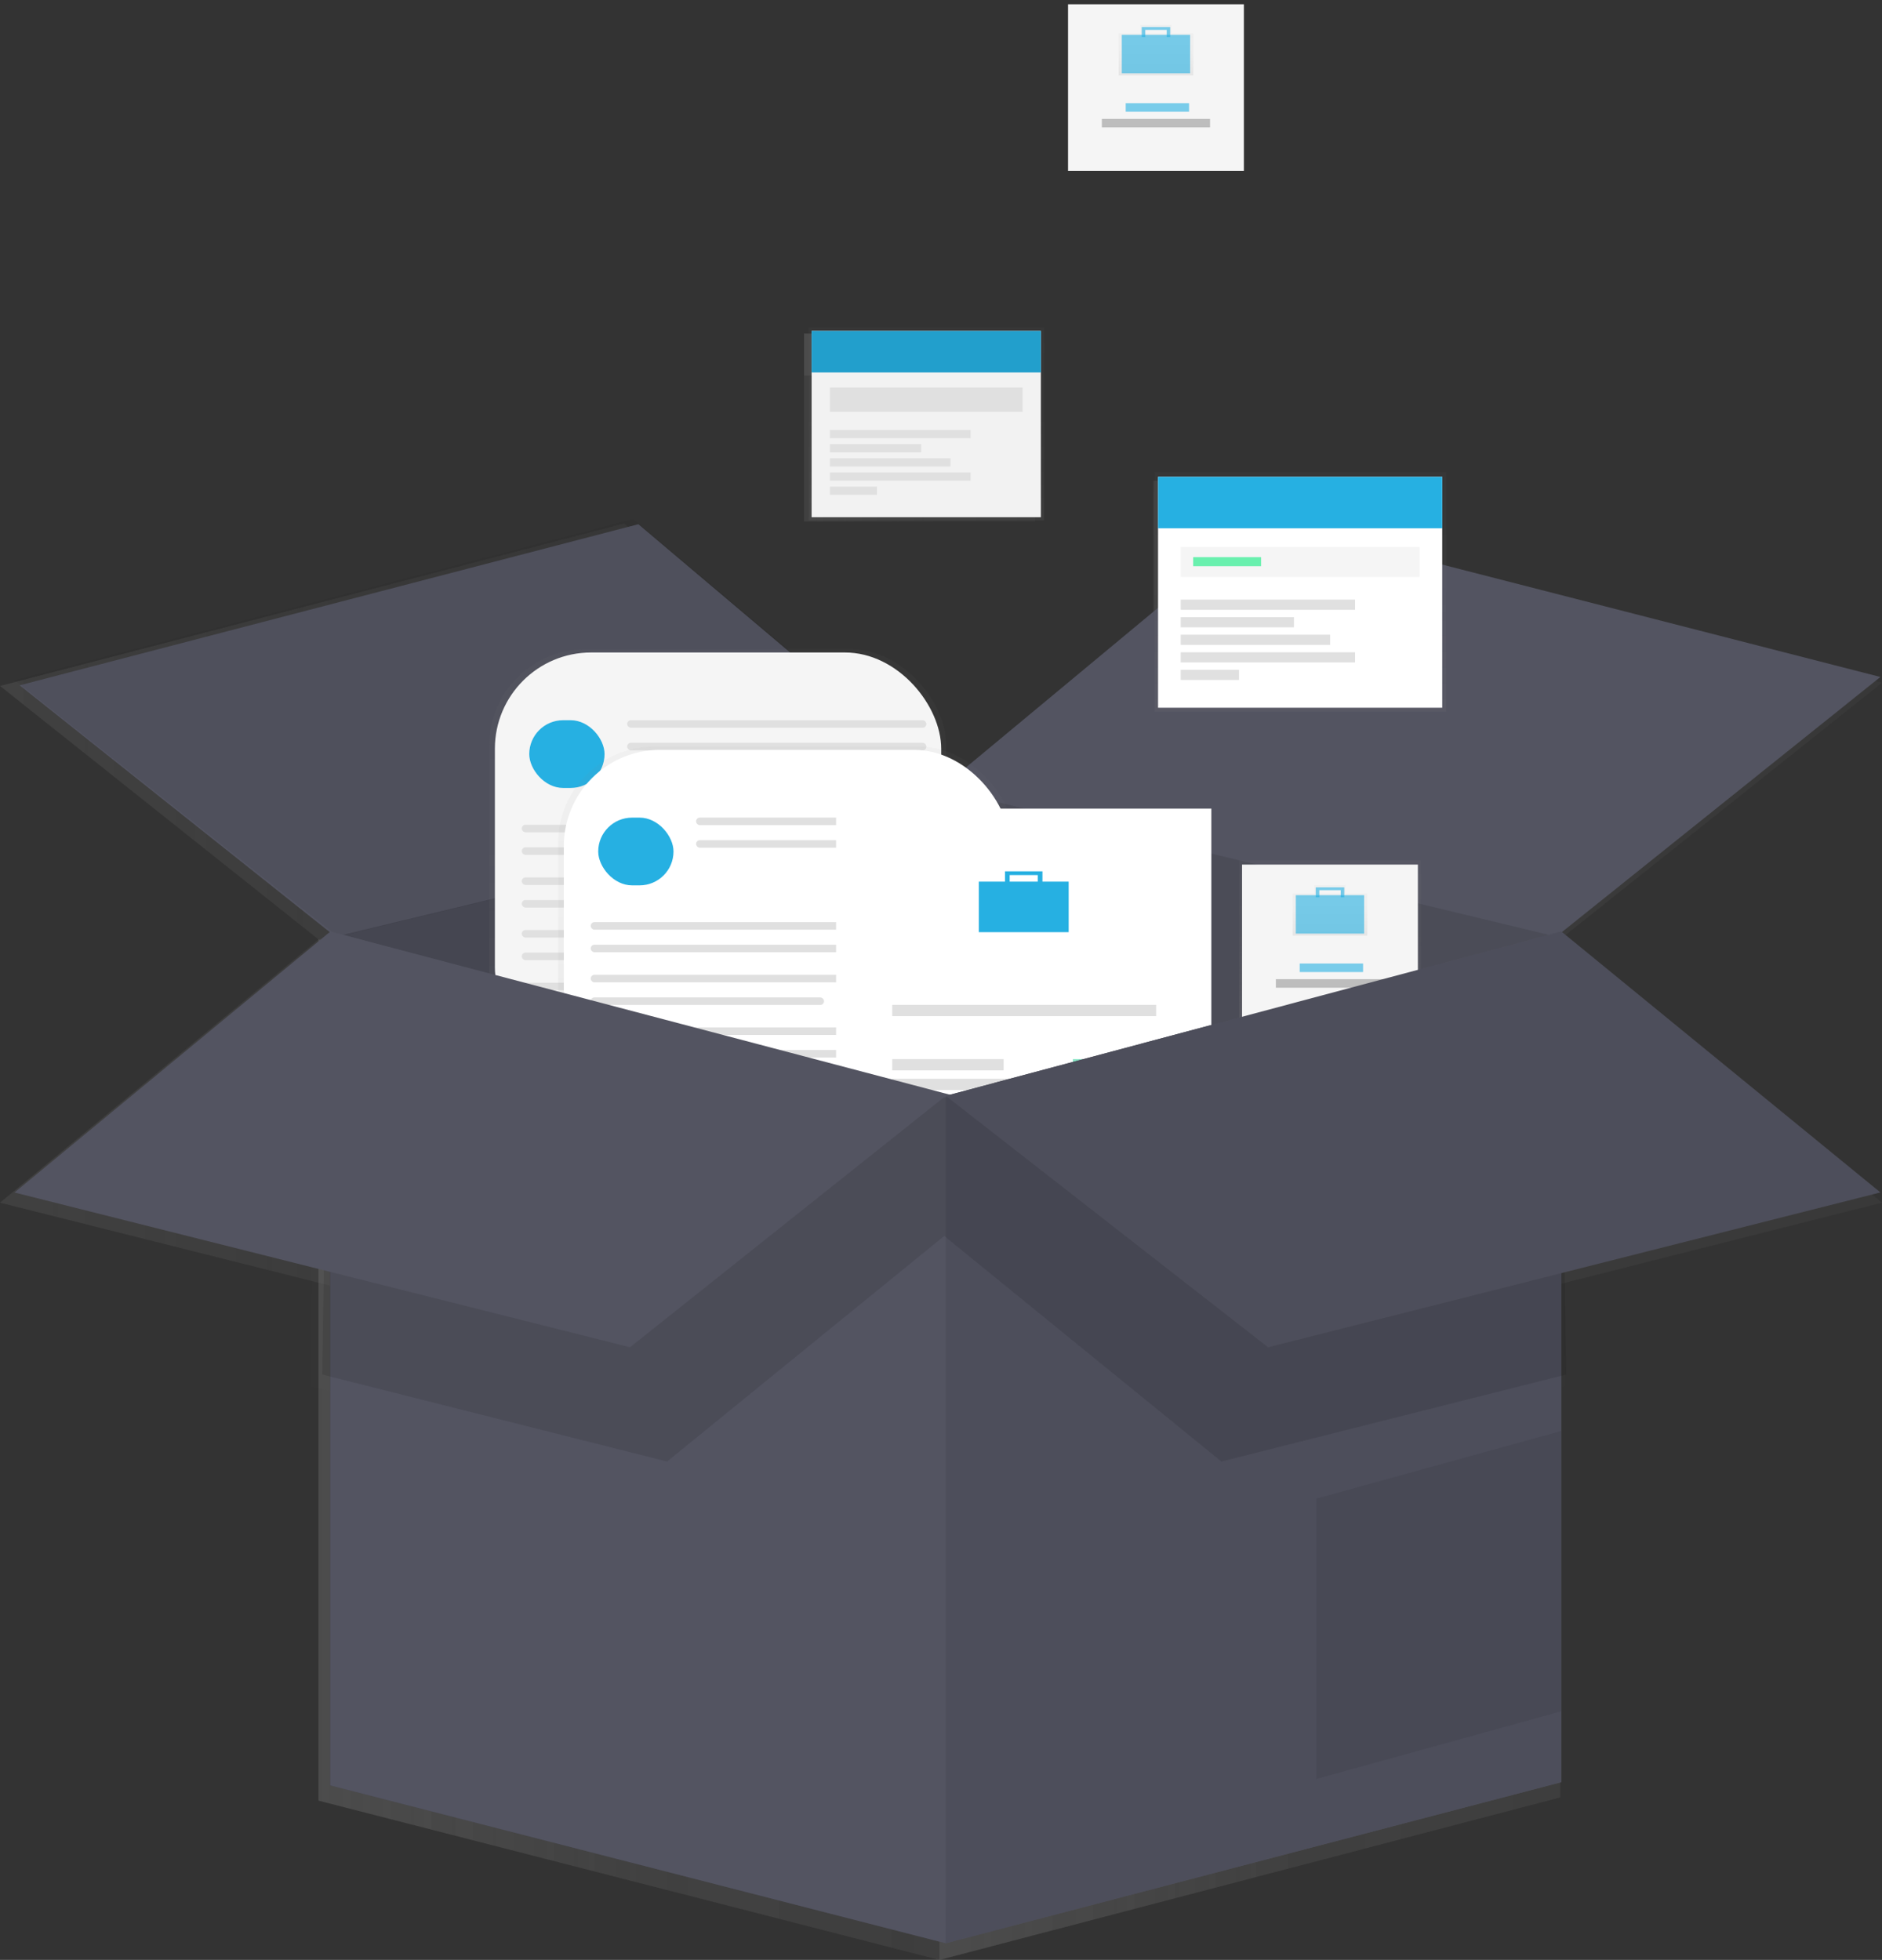 <svg xmlns="http://www.w3.org/2000/svg" xmlns:xlink="http://www.w3.org/1999/xlink" width="87.991" height="91.646" viewBox="0 0 87.991 91.646">
  <rect x="0" y="0" width="87.991" height="91.646" fill="#333333" stroke="none"/>
  <defs>
    <linearGradient id="linear-gradient" y1="0.5" x2="1" y2="0.5" gradientUnits="objectBoundingBox">
      <stop offset="0" stop-color="gray" stop-opacity="0.251"/>
      <stop offset="0.54" stop-color="gray" stop-opacity="0.122"/>
      <stop offset="1" stop-color="gray" stop-opacity="0.102"/>
    </linearGradient>
    <linearGradient id="linear-gradient-8" x1="0.5" y1="1" x2="0.5" y2="0" xlink:href="#linear-gradient"/>
    <linearGradient id="linear-gradient-10" x1="0" y1="0.5" y2="0.5" xlink:href="#linear-gradient"/>
    <linearGradient id="linear-gradient-21" x1="0.5" y1="1" x2="0.5" y2="0" xlink:href="#linear-gradient"/>
    <linearGradient id="linear-gradient-26" x1="0" y1="0.5" y2="0.5" xlink:href="#linear-gradient"/>
    <linearGradient id="linear-gradient-44" x1="0" y1="0.5" y2="0.5" xlink:href="#linear-gradient"/>
    <linearGradient id="linear-gradient-49" x1="0.5" y1="1" x2="0.5" y2="0" xlink:href="#linear-gradient"/>
    <linearGradient id="linear-gradient-50" x1="0" y1="0.5" y2="0.5" xlink:href="#linear-gradient"/>
    <linearGradient id="linear-gradient-51" x1="0.5" y1="0.999" x2="0.5" y2="-0.002" xlink:href="#linear-gradient"/>
    <linearGradient id="linear-gradient-52" x1="0" y1="0.5" y2="0.5" xlink:href="#linear-gradient"/>
    <linearGradient id="linear-gradient-53" x1="0.001" y1="0.501" y2="0.501" xlink:href="#linear-gradient"/>
    <linearGradient id="linear-gradient-58" x1="0" y1="0.5" y2="0.5" xlink:href="#linear-gradient"/>
    <linearGradient id="linear-gradient-60" x1="0" y1="0.5" y2="0.5" xlink:href="#linear-gradient"/>
    <linearGradient id="linear-gradient-61" x1="0" y1="0.498" y2="0.498" xlink:href="#linear-gradient"/>
    <linearGradient id="linear-gradient-62" x1="0" y1="0.498" y2="0.498" xlink:href="#linear-gradient"/>
    <linearGradient id="linear-gradient-64" x1="0" y1="0.502" y2="0.502" xlink:href="#linear-gradient"/>
    <linearGradient id="linear-gradient-65" x1="0" y1="0.502" y2="0.502" xlink:href="#linear-gradient"/>
    <linearGradient id="linear-gradient-67" x1="0" y1="0.5" y2="0.5" xlink:href="#linear-gradient"/>
    <linearGradient id="linear-gradient-70" x1="0" y1="0.499" y2="0.499" xlink:href="#linear-gradient"/>
    <linearGradient id="linear-gradient-71" x1="0" y1="0.501" y2="0.501" xlink:href="#linear-gradient"/>
    <linearGradient id="linear-gradient-86" x1="0.5" y1="1.002" x2="0.5" y2="0.003" xlink:href="#linear-gradient"/>
    <linearGradient id="linear-gradient-88" x1="0.5" y1="1" x2="0.5" y2="0" xlink:href="#linear-gradient"/>
  </defs>
  <g id="undraw_collecting_fjjl_1_" data-name="undraw_collecting_fjjl (1)" transform="translate(0 0)">
    <g id="Group_1228" data-name="Group 1228" transform="translate(0 15.427)" opacity="0.7">
      <path id="Path_1212" data-name="Path 1212" d="M395.4,315.12l-29.026-6.99v54.709l29.026-7.6Z" transform="translate(-322.45 -286.619)" fill="url(#linear-gradient)"/>
      <g id="Group_1208" data-name="Group 1208" transform="translate(43.92 21.511)" opacity="0.1">
        <path id="Path_1213" data-name="Path 1213" d="M395.4,315.12l-29.026-6.99v54.709l29.026-7.6Z" transform="translate(-366.37 -308.13)" fill="url(#linear-gradient)"/>
      </g>
      <path id="Path_1214" data-name="Path 1214" d="M124.23,315.12l29.027-6.99v54.709l-29.027-7.447Z" transform="translate(-109.338 -286.619)" fill="url(#linear-gradient)"/>
      <g id="Group_1209" data-name="Group 1209" transform="translate(14.892 21.511)" opacity="0.17">
        <path id="Path_1215" data-name="Path 1215" d="M124.23,315.12l29.027-6.99v54.709l-29.027-7.447Z" transform="translate(-124.23 -308.13)" fill="url(#linear-gradient)"/>
      </g>
      <path id="Path_1216" data-name="Path 1216" d="M366.37,216.641l15.045-12.461,29.026,7.447-15.045,12Z" transform="translate(-322.45 -195.13)" fill="url(#linear-gradient)"/>
      <path id="Path_1217" data-name="Path 1217" d="M0,211.778l14.892,11.854,29.027-6.99L29.178,204.18Z" transform="translate(0 -195.13)" fill="url(#linear-gradient)"/>
      <g id="Group_1210" data-name="Group 1210" transform="translate(0 9.05)" opacity="0.05">
        <path id="Path_1218" data-name="Path 1218" d="M0,211.778l14.892,11.854,29.027-6.99L29.178,204.18Z" transform="translate(0 -204.18)" fill="url(#linear-gradient)"/>
      </g>
      <g id="Group_1211" data-name="Group 1211" transform="translate(22.391 15.187)" opacity="0.5">
        <rect id="Rectangle_276" data-name="Rectangle 276" width="21.544" height="19.878" rx="4.5" fill="url(#linear-gradient-8)"/>
      </g>
      <rect id="Rectangle_277" data-name="Rectangle 277" width="21.048" height="19.396" rx="4.5" transform="translate(22.653 15.341)" fill="url(#linear-gradient)"/>
      <rect id="Rectangle_278" data-name="Rectangle 278" width="3.55" height="3.195" rx="1.597" transform="translate(24.275 18.536)" fill="url(#linear-gradient-10)"/>
      <rect id="Rectangle_279" data-name="Rectangle 279" width="14.111" height="0.355" rx="0.177" transform="translate(28.889 18.536)" fill="url(#linear-gradient)"/>
      <rect id="Rectangle_280" data-name="Rectangle 280" width="14.111" height="0.355" rx="0.177" transform="translate(28.889 19.6)" fill="url(#linear-gradient)"/>
      <rect id="Rectangle_281" data-name="Rectangle 281" width="19.08" height="0.355" rx="0.177" transform="translate(23.92 23.466)" fill="url(#linear-gradient)"/>
      <rect id="Rectangle_282" data-name="Rectangle 282" width="19.08" height="0.355" rx="0.177" transform="translate(23.92 24.531)" fill="url(#linear-gradient)"/>
      <rect id="Rectangle_283" data-name="Rectangle 283" width="19.08" height="0.355" rx="0.177" transform="translate(23.92 25.95)" fill="url(#linear-gradient)"/>
      <rect id="Rectangle_284" data-name="Rectangle 284" width="11.004" height="0.355" rx="0.177" transform="translate(23.92 27.016)" fill="url(#linear-gradient)"/>
      <rect id="Rectangle_285" data-name="Rectangle 285" width="19.08" height="0.355" rx="0.177" transform="translate(23.92 28.431)" fill="url(#linear-gradient)"/>
      <rect id="Rectangle_286" data-name="Rectangle 286" width="19.08" height="0.355" rx="0.177" transform="translate(23.92 29.496)" fill="url(#linear-gradient)"/>
      <rect id="Rectangle_287" data-name="Rectangle 287" width="19.08" height="0.355" rx="0.177" transform="translate(23.92 30.917)" fill="url(#linear-gradient)"/>
      <rect id="Rectangle_288" data-name="Rectangle 288" width="11.004" height="0.355" rx="0.177" transform="translate(23.92 31.981)" fill="url(#linear-gradient)"/>
      <g id="Group_1212" data-name="Group 1212" transform="translate(25.642 19.78)" opacity="0.5">
        <rect id="Rectangle_289" data-name="Rectangle 289" width="21.544" height="19.878" rx="4.5" fill="url(#linear-gradient-21)"/>
      </g>
      <rect id="Rectangle_290" data-name="Rectangle 290" width="21.048" height="19.396" rx="4.5" transform="translate(25.904 19.934)" fill="url(#linear-gradient)"/>
      <rect id="Rectangle_291" data-name="Rectangle 291" width="3.55" height="3.195" rx="1.597" transform="translate(27.526 23.129)" fill="url(#linear-gradient-10)"/>
      <rect id="Rectangle_292" data-name="Rectangle 292" width="14.111" height="0.355" rx="0.177" transform="translate(32.142 23.129)" fill="url(#linear-gradient)"/>
      <rect id="Rectangle_293" data-name="Rectangle 293" width="14.111" height="0.355" rx="0.177" transform="translate(32.142 24.194)" fill="url(#linear-gradient)"/>
      <rect id="Rectangle_294" data-name="Rectangle 294" width="19.08" height="0.355" rx="0.177" transform="translate(27.172 28.059)" fill="url(#linear-gradient-26)"/>
      <rect id="Rectangle_295" data-name="Rectangle 295" width="19.08" height="0.355" rx="0.177" transform="translate(27.172 29.124)" fill="url(#linear-gradient-26)"/>
      <rect id="Rectangle_296" data-name="Rectangle 296" width="19.08" height="0.355" rx="0.177" transform="translate(27.172 30.544)" fill="url(#linear-gradient-26)"/>
      <rect id="Rectangle_297" data-name="Rectangle 297" width="11.004" height="0.355" rx="0.177" transform="translate(27.172 31.608)" fill="url(#linear-gradient)"/>
      <rect id="Rectangle_298" data-name="Rectangle 298" width="19.08" height="0.355" rx="0.177" transform="translate(27.172 33.025)" fill="url(#linear-gradient-26)"/>
      <rect id="Rectangle_299" data-name="Rectangle 299" width="19.08" height="0.355" rx="0.177" transform="translate(27.172 34.09)" fill="url(#linear-gradient-26)"/>
      <rect id="Rectangle_300" data-name="Rectangle 300" width="19.08" height="0.355" rx="0.177" transform="translate(27.172 35.51)" fill="url(#linear-gradient-26)"/>
      <rect id="Rectangle_301" data-name="Rectangle 301" width="11.004" height="0.355" rx="0.177" transform="translate(27.172 36.575)" fill="url(#linear-gradient)"/>
      <g id="Group_1213" data-name="Group 1213" transform="translate(38.17 22.352)" opacity="0.5">
        <rect id="Rectangle_302" data-name="Rectangle 302" width="18.667" height="21.933" fill="url(#linear-gradient-21)"/>
      </g>
      <rect id="Rectangle_303" data-name="Rectangle 303" width="17.696" height="21.095" transform="translate(38.745 22.706)" fill="url(#linear-gradient)"/>
      <g id="Group_1214" data-name="Group 1214" transform="translate(45.279 25.53)" opacity="0.5">
        <path id="Path_1219" data-name="Path 1219" d="M613.988,409.94v-.53h-1.924v.53H610.71v2.6h4.627v-2.6ZM612.3,409.6h1.439v.337H612.3Z" transform="translate(-610.71 -409.41)" fill="url(#linear-gradient-21)"/>
      </g>
      <rect id="Rectangle_304" data-name="Rectangle 304" width="4.236" height="2.383" transform="translate(45.474 26.148)" fill="url(#linear-gradient)"/>
      <path id="Path_1220" data-name="Path 1220" d="M389.65,342.76v.619h.221v-.441h1.323v.441h.221v-.619Z" transform="translate(-342.94 -317.098)" fill="url(#linear-gradient)"/>
      <rect id="Rectangle_305" data-name="Rectangle 305" width="12.445" height="0.53" transform="translate(41.393 31.961)" fill="url(#linear-gradient)"/>
      <rect id="Rectangle_306" data-name="Rectangle 306" width="12.445" height="0.53" transform="translate(41.393 35.447)" fill="url(#linear-gradient)"/>
      <rect id="Rectangle_307" data-name="Rectangle 307" width="12.445" height="0.53" transform="translate(41.393 36.373)" fill="url(#linear-gradient)"/>
      <rect id="Rectangle_308" data-name="Rectangle 308" width="5.252" height="0.53" transform="translate(41.393 34.52)" fill="url(#linear-gradient)"/>
      <g id="Group_1215" data-name="Group 1215" transform="translate(49.91 34.52)" opacity="0.6">
        <rect id="Rectangle_309" data-name="Rectangle 309" width="3.927" height="0.53" fill="url(#linear-gradient)"/>
      </g>
      <rect id="Rectangle_310" data-name="Rectangle 310" width="3.927" height="0.53" transform="translate(45.761 38.536)" fill="url(#linear-gradient-44)"/>
      <path id="Path_1221" data-name="Path 1221" d="M124.23,366.44v40.272l29.027,7.447V374.191Z" transform="translate(-109.338 -337.939)" fill="url(#linear-gradient)"/>
      <path id="Path_1222" data-name="Path 1222" d="M395.4,406.561l-29.026,7.6V374.191L395.4,366.44Z" transform="translate(-322.45 -337.939)" fill="url(#linear-gradient)"/>
      <g id="Group_1216" data-name="Group 1216" transform="translate(43.92 28.501)" opacity="0.07">
        <path id="Path_1223" data-name="Path 1223" d="M395.4,406.561l-29.026,7.6V374.191L395.4,366.44Z" transform="translate(-366.37 -366.44)" fill="url(#linear-gradient)"/>
      </g>
      <g id="Group_1217" data-name="Group 1217" transform="translate(61.395 52.057)" opacity="0.07">
        <path id="Path_1224" data-name="Path 1224" d="M512.15,566.131v13.221l11.55-3.191V562.94Z" transform="translate(-512.15 -562.94)" fill="url(#linear-gradient)"/>
      </g>
      <rect id="Rectangle_311" data-name="Rectangle 311" width="8.56" height="8.225" transform="translate(57.755 25.142)" fill="url(#linear-gradient-49)"/>
      <rect id="Rectangle_312" data-name="Rectangle 312" width="8.292" height="7.856" transform="translate(57.889 25.343)" fill="url(#linear-gradient-50)"/>
      <g id="Group_1218" data-name="Group 1218" transform="translate(60.275 26.32)" opacity="0.5">
        <path id="Path_1225" data-name="Path 1225" d="M738.294,416.4V416h-1.466v.4H735.8v1.98h3.521V416.4Zm-1.283-.257h1.1v.257h-1.1Z" transform="translate(-735.8 -416)" fill="url(#linear-gradient-51)"/>
      </g>
      <g id="Group_1219" data-name="Group 1219" transform="translate(60.423 26.788)" opacity="0.6">
        <rect id="Rectangle_313" data-name="Rectangle 313" width="3.222" height="1.813" fill="url(#linear-gradient-52)"/>
      </g>
      <g id="Group_1220" data-name="Group 1220" transform="translate(61.363 26.417)" opacity="0.6">
        <path id="Path_1226" data-name="Path 1226" d="M511.88,349.06v.471h.169V349.2h1.007v.336h.168v-.471Z" transform="translate(-511.88 -349.06)" fill="url(#linear-gradient-53)"/>
      </g>
      <g id="Group_1221" data-name="Group 1221" transform="translate(60.608 30.01)" opacity="0.6">
        <rect id="Rectangle_314" data-name="Rectangle 314" width="2.987" height="0.403" fill="url(#linear-gradient-52)"/>
      </g>
      <rect id="Rectangle_315" data-name="Rectangle 315" width="5.103" height="0.403" transform="translate(59.483 30.749)" fill="url(#linear-gradient)"/>
      <g id="Group_1222" data-name="Group 1222" transform="translate(37.461)" opacity="0.5">
        <rect id="Rectangle_316" data-name="Rectangle 316" width="11.091" height="9.111" fill="url(#linear-gradient-49)"/>
      </g>
      <rect id="Rectangle_317" data-name="Rectangle 317" width="10.812" height="8.787" transform="translate(37.59 0.173)" fill="url(#linear-gradient)"/>
      <rect id="Rectangle_318" data-name="Rectangle 318" width="10.812" height="1.96" transform="translate(37.59 0.173)" fill="url(#linear-gradient-58)"/>
      <g id="Group_1223" data-name="Group 1223" transform="translate(37.59 0.173)" opacity="0.1">
        <rect id="Rectangle_319" data-name="Rectangle 319" width="10.812" height="1.96" fill="url(#linear-gradient-58)"/>
      </g>
      <rect id="Rectangle_320" data-name="Rectangle 320" width="9.089" height="1.141" transform="translate(38.452 2.844)" fill="url(#linear-gradient-60)"/>
      <rect id="Rectangle_321" data-name="Rectangle 321" width="6.634" height="0.387" transform="translate(38.452 4.847)" fill="url(#linear-gradient-61)"/>
      <rect id="Rectangle_322" data-name="Rectangle 322" width="4.307" height="0.387" transform="translate(38.452 5.514)" fill="url(#linear-gradient-62)"/>
      <rect id="Rectangle_323" data-name="Rectangle 323" width="5.686" height="0.387" transform="translate(38.452 6.182)" fill="url(#linear-gradient-62)"/>
      <rect id="Rectangle_324" data-name="Rectangle 324" width="6.634" height="0.387" transform="translate(38.452 6.849)" fill="url(#linear-gradient-64)"/>
      <rect id="Rectangle_325" data-name="Rectangle 325" width="2.218" height="0.387" transform="translate(38.452 7.516)" fill="url(#linear-gradient-65)"/>
      <g id="Group_1224" data-name="Group 1224" transform="translate(53.768 6.841)" opacity="0.5">
        <rect id="Rectangle_326" data-name="Rectangle 326" width="13.748" height="11.291" fill="url(#linear-gradient-21)"/>
      </g>
      <rect id="Rectangle_327" data-name="Rectangle 327" width="13.401" height="10.891" transform="translate(53.928 7.055)" fill="url(#linear-gradient-67)"/>
      <rect id="Rectangle_328" data-name="Rectangle 328" width="13.401" height="2.429" transform="translate(53.928 7.055)" fill="url(#linear-gradient-60)"/>
      <rect id="Rectangle_329" data-name="Rectangle 329" width="11.265" height="1.415" transform="translate(54.995 10.365)" fill="url(#linear-gradient)"/>
      <rect id="Rectangle_330" data-name="Rectangle 330" width="8.222" height="0.481" transform="translate(54.995 12.847)" fill="url(#linear-gradient-70)"/>
      <rect id="Rectangle_331" data-name="Rectangle 331" width="5.339" height="0.481" transform="translate(54.995 13.674)" fill="url(#linear-gradient-71)"/>
      <rect id="Rectangle_332" data-name="Rectangle 332" width="7.048" height="0.481" transform="translate(54.995 14.503)" fill="url(#linear-gradient-70)"/>
      <rect id="Rectangle_333" data-name="Rectangle 333" width="8.222" height="0.481" transform="translate(54.995 15.33)" fill="url(#linear-gradient-70)"/>
      <rect id="Rectangle_334" data-name="Rectangle 334" width="2.75" height="0.481" transform="translate(54.995 16.157)" fill="url(#linear-gradient-71)"/>
      <rect id="Rectangle_335" data-name="Rectangle 335" width="3.203" height="0.427" transform="translate(55.583 10.845)" fill="url(#linear-gradient)"/>
      <g id="Group_1225" data-name="Group 1225" transform="translate(14.514 29.033)" opacity="0.1">
        <path id="Path_1227" data-name="Path 1227" d="M121.07,391.244l16.26,4.1L150.4,384.709v-6.535l-29.026-7.295Z" transform="translate(-121.07 -370.88)" fill="url(#linear-gradient)"/>
      </g>
      <g id="Group_1226" data-name="Group 1226" transform="translate(43.843 29.033)" opacity="0.1">
        <path id="Path_1228" data-name="Path 1228" d="M395.061,391.244l-16.261,4.1L365.73,384.709v-6.535l29.026-7.295Z" transform="translate(-365.73 -370.88)" fill="url(#linear-gradient)"/>
      </g>
      <path id="Path_1229" data-name="Path 1229" d="M14.892,366.44,0,378.75l29.026,7.295L43.92,374.191Z" transform="translate(0 -337.939)" fill="url(#linear-gradient)"/>
      <path id="Path_1230" data-name="Path 1230" d="M395.4,366.44l15.045,12.31-28.874,7.295-15.2-11.853Z" transform="translate(-322.45 -337.939)" fill="url(#linear-gradient)"/>
      <g id="Group_1227" data-name="Group 1227" transform="translate(43.92 28.501)" opacity="0.07">
        <path id="Path_1231" data-name="Path 1231" d="M395.4,366.44l15.045,12.31-28.874,7.295-15.2-11.853Z" transform="translate(-366.37 -366.44)" fill="url(#linear-gradient)"/>
      </g>
    </g>
    <path id="Path_1232" data-name="Path 1232" d="M397.658,312.471,368.88,305.54v54.241l28.778-7.533Z" transform="translate(-324.659 -268.913)" fill="#535461"/>
    <path id="Path_1233" data-name="Path 1233" d="M397.658,312.471,368.88,305.54v54.241l28.778-7.533Z" transform="translate(-324.659 -268.913)" opacity="0.1"/>
    <path id="Path_1234" data-name="Path 1234" d="M128.83,312.471l28.777-6.931v54.241L128.83,352.4Z" transform="translate(-113.386 -268.913)" fill="#535461"/>
    <path id="Path_1235" data-name="Path 1235" d="M128.83,310.471l28.777-6.931v54.481l-28.777-7.383Z" transform="translate(-113.386 -267.152)" opacity="0.17"/>
    <path id="Path_1236" data-name="Path 1236" d="M366.88,215.074l15.156-12.594,28.778,7.383-15.156,12.142Z" transform="translate(-322.899 -178.207)" fill="#535461"/>
    <path id="Path_1237" data-name="Path 1237" d="M7.66,212.013l14.765,11.753L51.2,216.835,36.588,204.48Z" transform="translate(-6.742 -179.967)" fill="#535461"/>
    <path id="Path_1238" data-name="Path 1238" d="M5.66,210.013l15.125,11.993,28.777-6.931L34.588,202.48Z" transform="translate(-4.981 -178.207)" opacity="0.05"/>
    <g id="Group_1229" data-name="Group 1229" transform="translate(22.876 30.358)" opacity="0.5">
      <rect id="Rectangle_336" data-name="Rectangle 336" width="21.36" height="19.708" rx="4.5" fill="url(#linear-gradient-21)"/>
    </g>
    <rect id="Rectangle_337" data-name="Rectangle 337" width="20.867" height="19.23" rx="4.5" transform="translate(23.138 30.511)" fill="#f5f5f5"/>
    <rect id="Rectangle_338" data-name="Rectangle 338" width="3.52" height="3.167" rx="1.584" transform="translate(24.745 33.678)" fill="#26b0e2"/>
    <rect id="Rectangle_339" data-name="Rectangle 339" width="13.99" height="0.352" rx="0.176" transform="translate(29.321 33.678)" fill="#e0e0e0"/>
    <rect id="Rectangle_340" data-name="Rectangle 340" width="13.99" height="0.352" rx="0.176" transform="translate(29.321 34.733)" fill="#e0e0e0"/>
    <rect id="Rectangle_341" data-name="Rectangle 341" width="18.917" height="0.352" rx="0.176" transform="translate(24.394 38.566)" fill="#e0e0e0"/>
    <rect id="Rectangle_342" data-name="Rectangle 342" width="18.917" height="0.352" rx="0.176" transform="translate(24.394 39.622)" fill="#e0e0e0"/>
    <rect id="Rectangle_343" data-name="Rectangle 343" width="18.917" height="0.352" rx="0.176" transform="translate(24.394 41.029)" fill="#e0e0e0"/>
    <rect id="Rectangle_344" data-name="Rectangle 344" width="10.91" height="0.352" rx="0.176" transform="translate(24.394 42.086)" fill="#e0e0e0"/>
    <rect id="Rectangle_345" data-name="Rectangle 345" width="18.917" height="0.352" rx="0.176" transform="translate(24.394 43.489)" fill="#e0e0e0"/>
    <rect id="Rectangle_346" data-name="Rectangle 346" width="18.917" height="0.352" rx="0.176" transform="translate(24.394 44.545)" fill="#e0e0e0"/>
    <rect id="Rectangle_347" data-name="Rectangle 347" width="18.917" height="0.352" rx="0.176" transform="translate(24.394 45.953)" fill="#e0e0e0"/>
    <rect id="Rectangle_348" data-name="Rectangle 348" width="10.91" height="0.352" rx="0.176" transform="translate(24.394 47.009)" fill="#e0e0e0"/>
    <g id="Group_1230" data-name="Group 1230" transform="translate(26.1 34.912)" opacity="0.5">
      <rect id="Rectangle_349" data-name="Rectangle 349" width="21.36" height="19.708" rx="4.5" fill="url(#linear-gradient-49)"/>
    </g>
    <rect id="Rectangle_350" data-name="Rectangle 350" width="20.867" height="19.23" rx="4.5" transform="translate(26.361 35.065)" fill="#fff"/>
    <rect id="Rectangle_351" data-name="Rectangle 351" width="3.52" height="3.167" rx="1.584" transform="translate(27.969 38.233)" fill="#26b0e2"/>
    <rect id="Rectangle_352" data-name="Rectangle 352" width="13.99" height="0.352" rx="0.176" transform="translate(32.544 38.233)" fill="#e0e0e0"/>
    <rect id="Rectangle_353" data-name="Rectangle 353" width="13.99" height="0.352" rx="0.176" transform="translate(32.544 39.288)" fill="#e0e0e0"/>
    <rect id="Rectangle_354" data-name="Rectangle 354" width="18.917" height="0.352" rx="0.176" transform="translate(27.617 43.12)" fill="#e0e0e0"/>
    <rect id="Rectangle_355" data-name="Rectangle 355" width="18.917" height="0.352" rx="0.176" transform="translate(27.617 44.176)" fill="#e0e0e0"/>
    <rect id="Rectangle_356" data-name="Rectangle 356" width="18.917" height="0.352" rx="0.176" transform="translate(27.617 45.584)" fill="#e0e0e0"/>
    <rect id="Rectangle_357" data-name="Rectangle 357" width="10.91" height="0.352" rx="0.176" transform="translate(27.617 46.64)" fill="#e0e0e0"/>
    <rect id="Rectangle_358" data-name="Rectangle 358" width="18.917" height="0.352" rx="0.176" transform="translate(27.617 48.043)" fill="#e0e0e0"/>
    <rect id="Rectangle_359" data-name="Rectangle 359" width="18.917" height="0.352" rx="0.176" transform="translate(27.617 49.1)" fill="#e0e0e0"/>
    <rect id="Rectangle_360" data-name="Rectangle 360" width="18.917" height="0.352" rx="0.176" transform="translate(27.617 50.507)" fill="#e0e0e0"/>
    <rect id="Rectangle_361" data-name="Rectangle 361" width="10.91" height="0.352" rx="0.176" transform="translate(27.617 51.563)" fill="#e0e0e0"/>
    <g id="Group_1231" data-name="Group 1231" transform="translate(38.522 37.463)" opacity="0.5">
      <rect id="Rectangle_362" data-name="Rectangle 362" width="18.508" height="21.745" fill="url(#linear-gradient-21)"/>
    </g>
    <rect id="Rectangle_363" data-name="Rectangle 363" width="17.545" height="20.914" transform="translate(39.091 37.813)" fill="#fff"/>
    <g id="Group_1232" data-name="Group 1232" transform="translate(45.569 40.612)" opacity="0.5">
      <path id="Path_1239" data-name="Path 1239" d="M616.38,407.056v-.526h-1.912v.526H613.13v2.581h4.588v-2.581Zm-1.678-.335h1.439v.335H614.7Z" transform="translate(-613.13 -406.53)" fill="url(#linear-gradient-49)"/>
    </g>
    <rect id="Rectangle_364" data-name="Rectangle 364" width="4.201" height="2.363" transform="translate(45.763 41.226)" fill="#26b0e2"/>
    <path id="Path_1240" data-name="Path 1240" d="M391.97,339.88v.613h.218v-.438H393.5v.438h.219v-.613Z" transform="translate(-344.981 -299.136)" fill="#26b0e2"/>
    <rect id="Rectangle_365" data-name="Rectangle 365" width="12.338" height="0.525" transform="translate(41.716 46.989)" fill="#e0e0e0"/>
    <rect id="Rectangle_366" data-name="Rectangle 366" width="12.338" height="0.525" transform="translate(41.716 50.445)" fill="#e0e0e0"/>
    <rect id="Rectangle_367" data-name="Rectangle 367" width="12.338" height="0.525" transform="translate(41.716 51.364)" fill="#e0e0e0"/>
    <rect id="Rectangle_368" data-name="Rectangle 368" width="5.206" height="0.525" transform="translate(41.716 49.526)" fill="#e0e0e0"/>
    <rect id="Rectangle_369" data-name="Rectangle 369" width="3.894" height="0.525" transform="translate(50.161 49.526)" fill="#3ad29f" opacity="0.6"/>
    <rect id="Rectangle_370" data-name="Rectangle 370" width="3.894" height="0.525" transform="translate(46.047 53.507)" fill="#26b0e2"/>
    <path id="Path_1241" data-name="Path 1241" d="M128.83,363.36v39.927l28.777,7.383L158,371.044Z" transform="translate(-113.386 -319.801)" fill="#535461"/>
    <path id="Path_1242" data-name="Path 1242" d="M397.658,403.137,368.88,410.67V371.044l28.778-7.684Z" transform="translate(-324.659 -319.801)" fill="#535461"/>
    <path id="Path_1243" data-name="Path 1243" d="M397.658,403.137,368.88,410.67V371.044l28.778-7.684Z" transform="translate(-324.659 -319.801)" opacity="0.07"/>
    <path id="Path_1244" data-name="Path 1244" d="M513.42,561.335v13.107l11.451-3.164V558.17Z" transform="translate(-451.872 -491.258)" opacity="0.07"/>
    <rect id="Rectangle_371" data-name="Rectangle 371" width="8.487" height="8.154" transform="translate(57.938 40.229)" fill="url(#linear-gradient-21)"/>
    <rect id="Rectangle_372" data-name="Rectangle 372" width="8.221" height="7.788" transform="translate(58.071 40.428)" fill="#f5f5f5"/>
    <g id="Group_1233" data-name="Group 1233" transform="translate(60.438 41.388)" opacity="0.5">
      <path id="Path_1245" data-name="Path 1245" d="M739.632,413.405V413h-1.454v.4H737.16v1.964h3.49v-1.959Zm-1.272-.254h1.091v.254H738.36Z" transform="translate(-737.16 -413)" fill="url(#linear-gradient-86)"/>
    </g>
    <rect id="Rectangle_373" data-name="Rectangle 373" width="3.195" height="1.797" transform="translate(60.584 41.859)" fill="#26b0e2" opacity="0.6"/>
    <path id="Path_1246" data-name="Path 1246" d="M513.16,346.13v.466h.167v-.333h1v.333h.165v-.466Z" transform="translate(-451.643 -304.637)" fill="#26b0e2" opacity="0.6"/>
    <g id="Group_1234" data-name="Group 1234" transform="translate(60.767 45.055)" opacity="0.6">
      <rect id="Rectangle_374" data-name="Rectangle 374" width="2.962" height="0.399" fill="#26b0e2"/>
    </g>
    <rect id="Rectangle_375" data-name="Rectangle 375" width="5.059" height="0.399" transform="translate(59.652 45.787)" fill="#bdbdbd"/>
    <rect id="Rectangle_376" data-name="Rectangle 376" width="8.487" height="8.154" transform="translate(49.802)" fill="url(#linear-gradient-21)"/>
    <rect id="Rectangle_377" data-name="Rectangle 377" width="8.221" height="7.788" transform="translate(49.935 0.2)" fill="#f5f5f5"/>
    <g id="Group_1235" data-name="Group 1235" transform="translate(52.302 1.165)" opacity="0.5">
      <path id="Path_1247" data-name="Path 1247" d="M671.762,77.869v-.4h-1.454v.4H669.29v1.964h3.49V77.869Zm-1.272-.254h1.091v.254H670.49Z" transform="translate(-669.29 -77.47)" fill="url(#linear-gradient-88)"/>
    </g>
    <rect id="Rectangle_378" data-name="Rectangle 378" width="3.195" height="1.797" transform="translate(52.448 1.63)" fill="#26b0e2" opacity="0.6"/>
    <path id="Path_1248" data-name="Path 1248" d="M445.29,10.55v.466h.167v-.333h1v.333h.165V10.55Z" transform="translate(-391.91 -9.285)" fill="#26b0e2" opacity="0.6"/>
    <g id="Group_1236" data-name="Group 1236" transform="translate(52.631 4.826)" opacity="0.6">
      <rect id="Rectangle_379" data-name="Rectangle 379" width="2.962" height="0.399" fill="#26b0e2"/>
    </g>
    <rect id="Rectangle_380" data-name="Rectangle 380" width="5.059" height="0.399" transform="translate(51.516 5.559)" fill="#bdbdbd"/>
    <g id="Group_1237" data-name="Group 1237" transform="translate(37.818 15.301)" opacity="0.5">
      <rect id="Rectangle_381" data-name="Rectangle 381" width="10.996" height="9.033" fill="url(#linear-gradient-49)"/>
    </g>
    <rect id="Rectangle_382" data-name="Rectangle 382" width="10.719" height="8.712" transform="translate(37.946 15.473)" fill="#f2f2f2"/>
    <rect id="Rectangle_383" data-name="Rectangle 383" width="10.719" height="1.943" transform="translate(37.946 15.473)" fill="#26b0e2"/>
    <rect id="Rectangle_384" data-name="Rectangle 384" width="10.719" height="1.943" transform="translate(37.946 15.473)" opacity="0.1"/>
    <rect id="Rectangle_385" data-name="Rectangle 385" width="9.011" height="1.132" transform="translate(38.801 18.121)" fill="#e0e0e0"/>
    <rect id="Rectangle_386" data-name="Rectangle 386" width="6.577" height="0.385" transform="translate(38.801 20.106)" fill="#e0e0e0"/>
    <rect id="Rectangle_387" data-name="Rectangle 387" width="4.27" height="0.385" transform="translate(38.801 20.768)" fill="#e0e0e0"/>
    <rect id="Rectangle_388" data-name="Rectangle 388" width="5.637" height="0.385" transform="translate(38.801 21.429)" fill="#e0e0e0"/>
    <rect id="Rectangle_389" data-name="Rectangle 389" width="6.577" height="0.385" transform="translate(38.801 22.092)" fill="#e0e0e0"/>
    <rect id="Rectangle_390" data-name="Rectangle 390" width="2.2" height="0.385" transform="translate(38.801 22.754)" fill="#e0e0e0"/>
    <g id="Group_1238" data-name="Group 1238" transform="translate(53.985 22.084)" opacity="0.5">
      <rect id="Rectangle_391" data-name="Rectangle 391" width="13.63" height="11.195" fill="url(#linear-gradient-21)"/>
    </g>
    <rect id="Rectangle_392" data-name="Rectangle 392" width="13.286" height="10.799" transform="translate(54.144 22.295)" fill="#fff"/>
    <rect id="Rectangle_393" data-name="Rectangle 393" width="13.286" height="2.408" transform="translate(54.144 22.295)" fill="#26b0e2"/>
    <rect id="Rectangle_394" data-name="Rectangle 394" width="11.169" height="1.403" transform="translate(55.203 25.577)" fill="#f5f5f5"/>
    <rect id="Rectangle_395" data-name="Rectangle 395" width="8.152" height="0.476" transform="translate(55.203 28.038)" fill="#e0e0e0"/>
    <rect id="Rectangle_396" data-name="Rectangle 396" width="5.294" height="0.476" transform="translate(55.203 28.859)" fill="#e0e0e0"/>
    <rect id="Rectangle_397" data-name="Rectangle 397" width="6.986" height="0.476" transform="translate(55.203 29.679)" fill="#e0e0e0"/>
    <rect id="Rectangle_398" data-name="Rectangle 398" width="8.152" height="0.476" transform="translate(55.203 30.501)" fill="#e0e0e0"/>
    <rect id="Rectangle_399" data-name="Rectangle 399" width="2.726" height="0.476" transform="translate(55.203 31.32)" fill="#e0e0e0"/>
    <rect id="Rectangle_400" data-name="Rectangle 400" width="3.176" height="0.423" transform="translate(55.785 26.053)" fill="#69f0ae"/>
    <path id="Path_1249" data-name="Path 1249" d="M125.69,387.95l16.121,4.067,12.958-10.547v-6.478l-28.778-7.232Z" transform="translate(-110.623 -323.674)" opacity="0.1"/>
    <path id="Path_1250" data-name="Path 1250" d="M397.339,387.95l-16.121,4.067L368.26,381.47v-6.478l28.778-7.232Z" transform="translate(-324.114 -323.674)" opacity="0.1"/>
    <path id="Path_1251" data-name="Path 1251" d="M20.425,363.36,5.66,375.564,34.437,382.8,49.2,371.044Z" transform="translate(-4.981 -319.801)" fill="#535461"/>
    <path id="Path_1252" data-name="Path 1252" d="M397.658,363.36l14.916,12.2L383.947,382.8,368.88,371.044Z" transform="translate(-324.659 -319.801)" fill="#535461"/>
    <path id="Path_1253" data-name="Path 1253" d="M397.658,363.36l14.916,12.2L383.947,382.8,368.88,371.044Z" transform="translate(-324.659 -319.801)" opacity="0.07"/>
  </g>
</svg>
